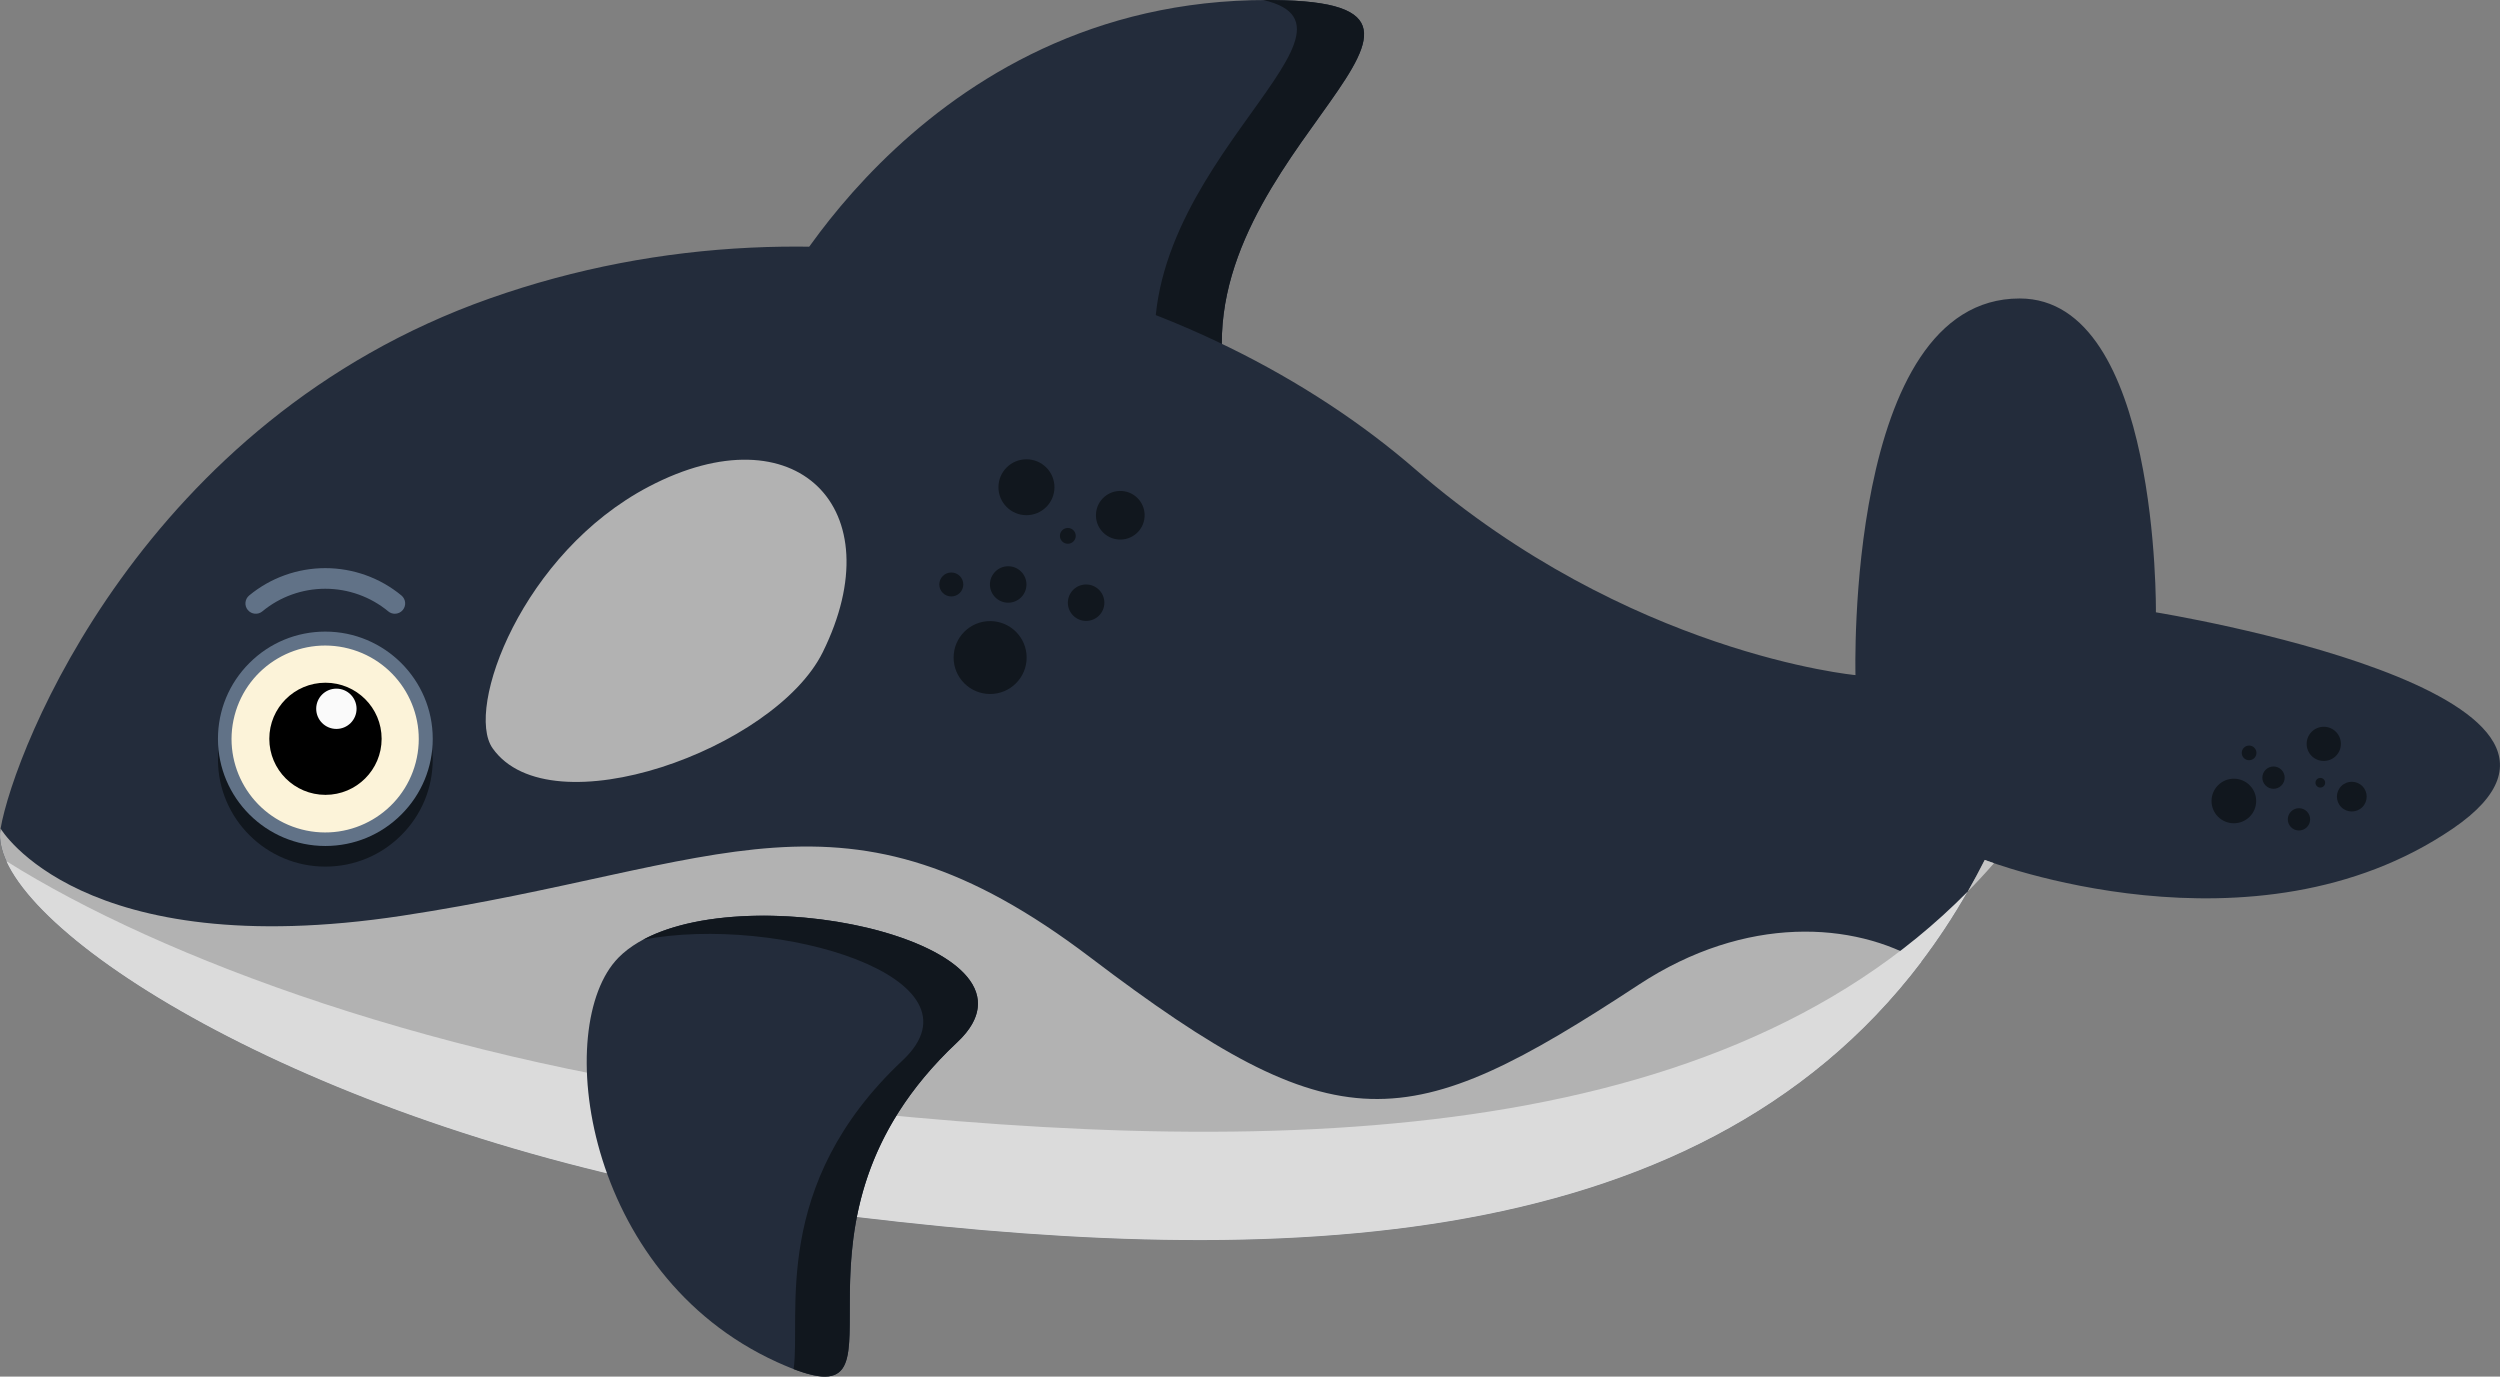 <svg width="158" height="87" viewBox="0 0 158 87" fill="none" xmlns="http://www.w3.org/2000/svg">
<rect x="0" y="0" width="158" height="87" fill="#808080" stroke="none"/>
<g clip-path="url(#clip0_49_427)">
<path d="M48.828 19.303C48.828 19.303 58.714 -0.667 81.17 0.019C95.631 0.459 73.996 10.598 77.638 25.034C80.576 36.682 48.826 19.303 48.826 19.303H48.828Z" fill="#232C3B"/>
<path d="M77.637 25.032C78.644 29.016 75.589 29.606 71.135 28.654C73.052 28.373 74.025 27.209 73.392 24.705C70.056 11.473 87.954 1.853 79.826 -2.16368e-05C80.267 -0.003 80.717 0.003 81.172 0.017C95.633 0.457 73.997 10.596 77.639 25.032H77.637Z" fill="#11171E"/>
<path d="M155.02 52.365C142.434 60.958 125.437 54.347 125.437 54.347C124.247 56.701 122.907 58.846 121.43 60.792C107.009 79.814 79.536 80.205 51.696 76.607C21.009 72.638 -1.025 58.444 0.037 52.365C0.92 47.294 9.09 26.577 30.946 18.864C52.8 11.148 75.983 17.982 89.449 29.662C102.918 41.342 117.266 42.667 117.266 42.667C117.266 42.667 116.606 18.861 127.644 18.864C136.478 18.864 136.253 38.699 136.253 38.699C136.253 38.699 167.603 43.769 155.02 52.366V52.365Z" fill="#232C3B"/>
<path d="M121.43 60.791C107.009 79.812 79.536 80.204 51.696 76.606C21.009 72.638 -1.025 58.444 0.037 52.365C0.037 52.365 5.116 60.958 25.424 57.873C45.736 54.787 53.245 48.614 68.919 60.518C84.595 72.42 88.898 71.869 103.581 62.225C110.348 57.782 117.187 58.258 121.43 60.791Z" fill="#B2B2B2"/>
<path d="M31.131 47.288C34.774 52.466 48.97 47.337 51.994 41.227C56.52 32.081 50.267 25.898 41.007 30.753C33.008 34.945 29.371 44.787 31.131 47.288Z" fill="#B2B2B2"/>
<path d="M20.561 54.77C16.823 54.77 13.779 51.734 13.775 48.003C13.775 46.193 14.478 44.491 15.759 43.21C17.04 41.93 18.744 41.223 20.556 41.222C24.301 41.222 27.345 44.257 27.349 47.989C27.35 49.798 26.646 51.501 25.365 52.781C24.084 54.062 22.382 54.768 20.568 54.77H20.561Z" fill="#11171E"/>
<path d="M20.561 53.466C16.823 53.466 13.779 50.43 13.775 46.698C13.775 44.889 14.478 43.187 15.759 41.906C17.04 40.625 18.744 39.919 20.556 39.917C24.301 39.917 27.345 42.953 27.349 46.685C27.35 48.494 26.646 50.196 25.365 51.477C24.084 52.758 22.382 53.464 20.568 53.466H20.561Z" fill="#617287"/>
<path d="M26.275 48.188C27.096 45.032 25.198 41.808 22.036 40.989C18.874 40.17 15.645 42.065 14.824 45.221C14.004 48.378 15.902 51.601 19.064 52.421C22.226 53.24 25.455 51.345 26.275 48.188Z" fill="#FCF3D9"/>
<path d="M20.57 50.235C22.53 50.235 24.119 48.649 24.119 46.691C24.119 44.734 22.53 43.148 20.57 43.148C18.609 43.148 17.02 44.734 17.02 46.691C17.02 48.649 18.609 50.235 20.57 50.235Z" fill="black"/>
<path d="M22.535 44.794C22.535 45.497 21.964 46.068 21.26 46.068C20.556 46.068 19.986 45.499 19.984 44.796C19.982 44.093 20.554 43.522 21.259 43.522C21.963 43.522 22.533 44.091 22.535 44.794Z" fill="#FAFAFA"/>
<path d="M24.954 38.789C24.807 38.789 24.659 38.74 24.537 38.638C23.425 37.717 22.012 37.209 20.558 37.209C19.103 37.209 17.693 37.715 16.582 38.638C16.304 38.869 15.893 38.83 15.662 38.553C15.431 38.276 15.47 37.866 15.747 37.635C17.093 36.521 18.8 35.906 20.558 35.906C22.316 35.906 24.026 36.521 25.372 37.635C25.648 37.866 25.687 38.277 25.456 38.553C25.328 38.708 25.141 38.789 24.954 38.789Z" fill="#617287"/>
<path d="M124.363 56.342C123.458 57.929 122.479 59.41 121.43 60.792C107.009 79.814 79.536 80.205 51.695 76.607C24.101 73.04 3.502 61.199 0.406 54.428C10.105 60.525 27.851 67.228 49.495 69.76C78.905 73.202 107.944 72.994 124.363 56.342Z" fill="#DBDBDB"/>
<path d="M126.019 54.555C125.483 55.172 124.931 55.768 124.363 56.342C124.734 55.697 125.091 55.031 125.437 54.347C125.437 54.347 125.639 54.425 126.019 54.555Z" fill="#C6C6C6"/>
<path d="M39.083 60.528C34.885 64.79 36.858 80.514 49.108 86.084C58.94 90.554 47.745 77.824 60.495 65.873C67.437 59.364 44.825 54.697 39.081 60.528H39.083Z" fill="#232C3B"/>
<path d="M60.495 65.873C48.235 77.363 58.111 89.572 50.156 86.527C50.64 83.124 48.633 74.907 57.041 67.021C62.611 61.797 49.147 57.76 40.647 59.386C48.061 55.412 66.916 59.854 60.497 65.871L60.495 65.873Z" fill="#11171E"/>
<path d="M63.718 38.091C64.355 38.091 64.872 37.575 64.872 36.939C64.872 36.303 64.355 35.787 63.718 35.787C63.081 35.787 62.564 36.303 62.564 36.939C62.564 37.575 63.081 38.091 63.718 38.091Z" fill="#11171E"/>
<path d="M62.576 43.861C63.85 43.861 64.884 42.829 64.884 41.557C64.884 40.285 63.85 39.253 62.576 39.253C61.301 39.253 60.268 40.285 60.268 41.557C60.268 42.829 61.301 43.861 62.576 43.861Z" fill="#11171E"/>
<path d="M69.796 38.091C69.796 38.728 69.278 39.243 68.642 39.243C68.006 39.243 67.488 38.726 67.488 38.091C67.488 37.456 68.006 36.939 68.642 36.939C69.278 36.939 69.796 37.454 69.796 38.091Z" fill="#11171E"/>
<path d="M67.987 33.866C67.987 34.142 67.763 34.366 67.487 34.366C67.21 34.366 66.986 34.142 66.986 33.866C66.986 33.59 67.21 33.367 67.487 33.367C67.763 33.367 67.987 33.59 67.987 33.866Z" fill="#11171E"/>
<path d="M64.872 32.56C65.849 32.56 66.642 31.769 66.642 30.793C66.642 29.818 65.849 29.027 64.872 29.027C63.894 29.027 63.102 29.818 63.102 30.793C63.102 31.769 63.894 32.56 64.872 32.56Z" fill="#11171E"/>
<path d="M72.337 32.673C72.398 31.827 71.759 31.092 70.911 31.032C70.064 30.971 69.327 31.609 69.267 32.455C69.207 33.302 69.845 34.037 70.693 34.097C71.541 34.157 72.277 33.52 72.337 32.673Z" fill="#11171E"/>
<path d="M60.122 37.696C60.541 37.696 60.881 37.357 60.881 36.939C60.881 36.521 60.541 36.182 60.122 36.182C59.703 36.182 59.364 36.521 59.364 36.939C59.364 37.357 59.703 37.696 60.122 37.696Z" fill="#11171E"/>
<path d="M144.181 49.649C143.903 49.922 143.456 49.919 143.183 49.641C142.91 49.363 142.913 48.917 143.192 48.645C143.47 48.372 143.916 48.375 144.189 48.653C144.463 48.931 144.459 49.377 144.181 49.649Z" fill="#11171E"/>
<path d="M142.17 51.626C141.615 52.172 140.721 52.165 140.174 51.611C139.628 51.057 139.635 50.164 140.19 49.619C140.745 49.073 141.639 49.08 142.185 49.634C142.732 50.188 142.725 51.081 142.17 51.626Z" fill="#11171E"/>
<path d="M145.789 52.285C145.511 52.558 145.065 52.554 144.791 52.277C144.518 51.999 144.522 51.553 144.8 51.281C145.078 51.008 145.525 51.011 145.798 51.289C146.071 51.567 146.068 52.012 145.789 52.285Z" fill="#11171E"/>
<path d="M146.859 49.687C146.738 49.805 146.545 49.803 146.426 49.683C146.307 49.563 146.309 49.37 146.429 49.251C146.55 49.133 146.743 49.134 146.862 49.255C146.981 49.375 146.979 49.568 146.859 49.687Z" fill="#11171E"/>
<path d="M147.622 47.782C147.196 48.201 146.51 48.196 146.091 47.771C145.672 47.345 145.677 46.661 146.103 46.243C146.529 45.824 147.215 45.829 147.634 46.254C148.053 46.68 148.048 47.364 147.622 47.782Z" fill="#11171E"/>
<path d="M149.294 51.016C148.924 51.38 148.328 51.375 147.963 51.006C147.599 50.637 147.604 50.042 147.974 49.678C148.343 49.314 148.939 49.319 149.304 49.688C149.669 50.057 149.664 50.652 149.294 51.016Z" fill="#11171E"/>
<path d="M142.469 47.913C142.285 48.092 141.992 48.091 141.812 47.908C141.632 47.725 141.634 47.432 141.817 47.252C142 47.073 142.294 47.074 142.474 47.257C142.654 47.44 142.652 47.733 142.469 47.913Z" fill="#11171E"/>
</g>
<defs>
<clipPath id="clip0_49_427">
<rect width="158" height="87" fill="white"/>
</clipPath>
</defs>
</svg>
